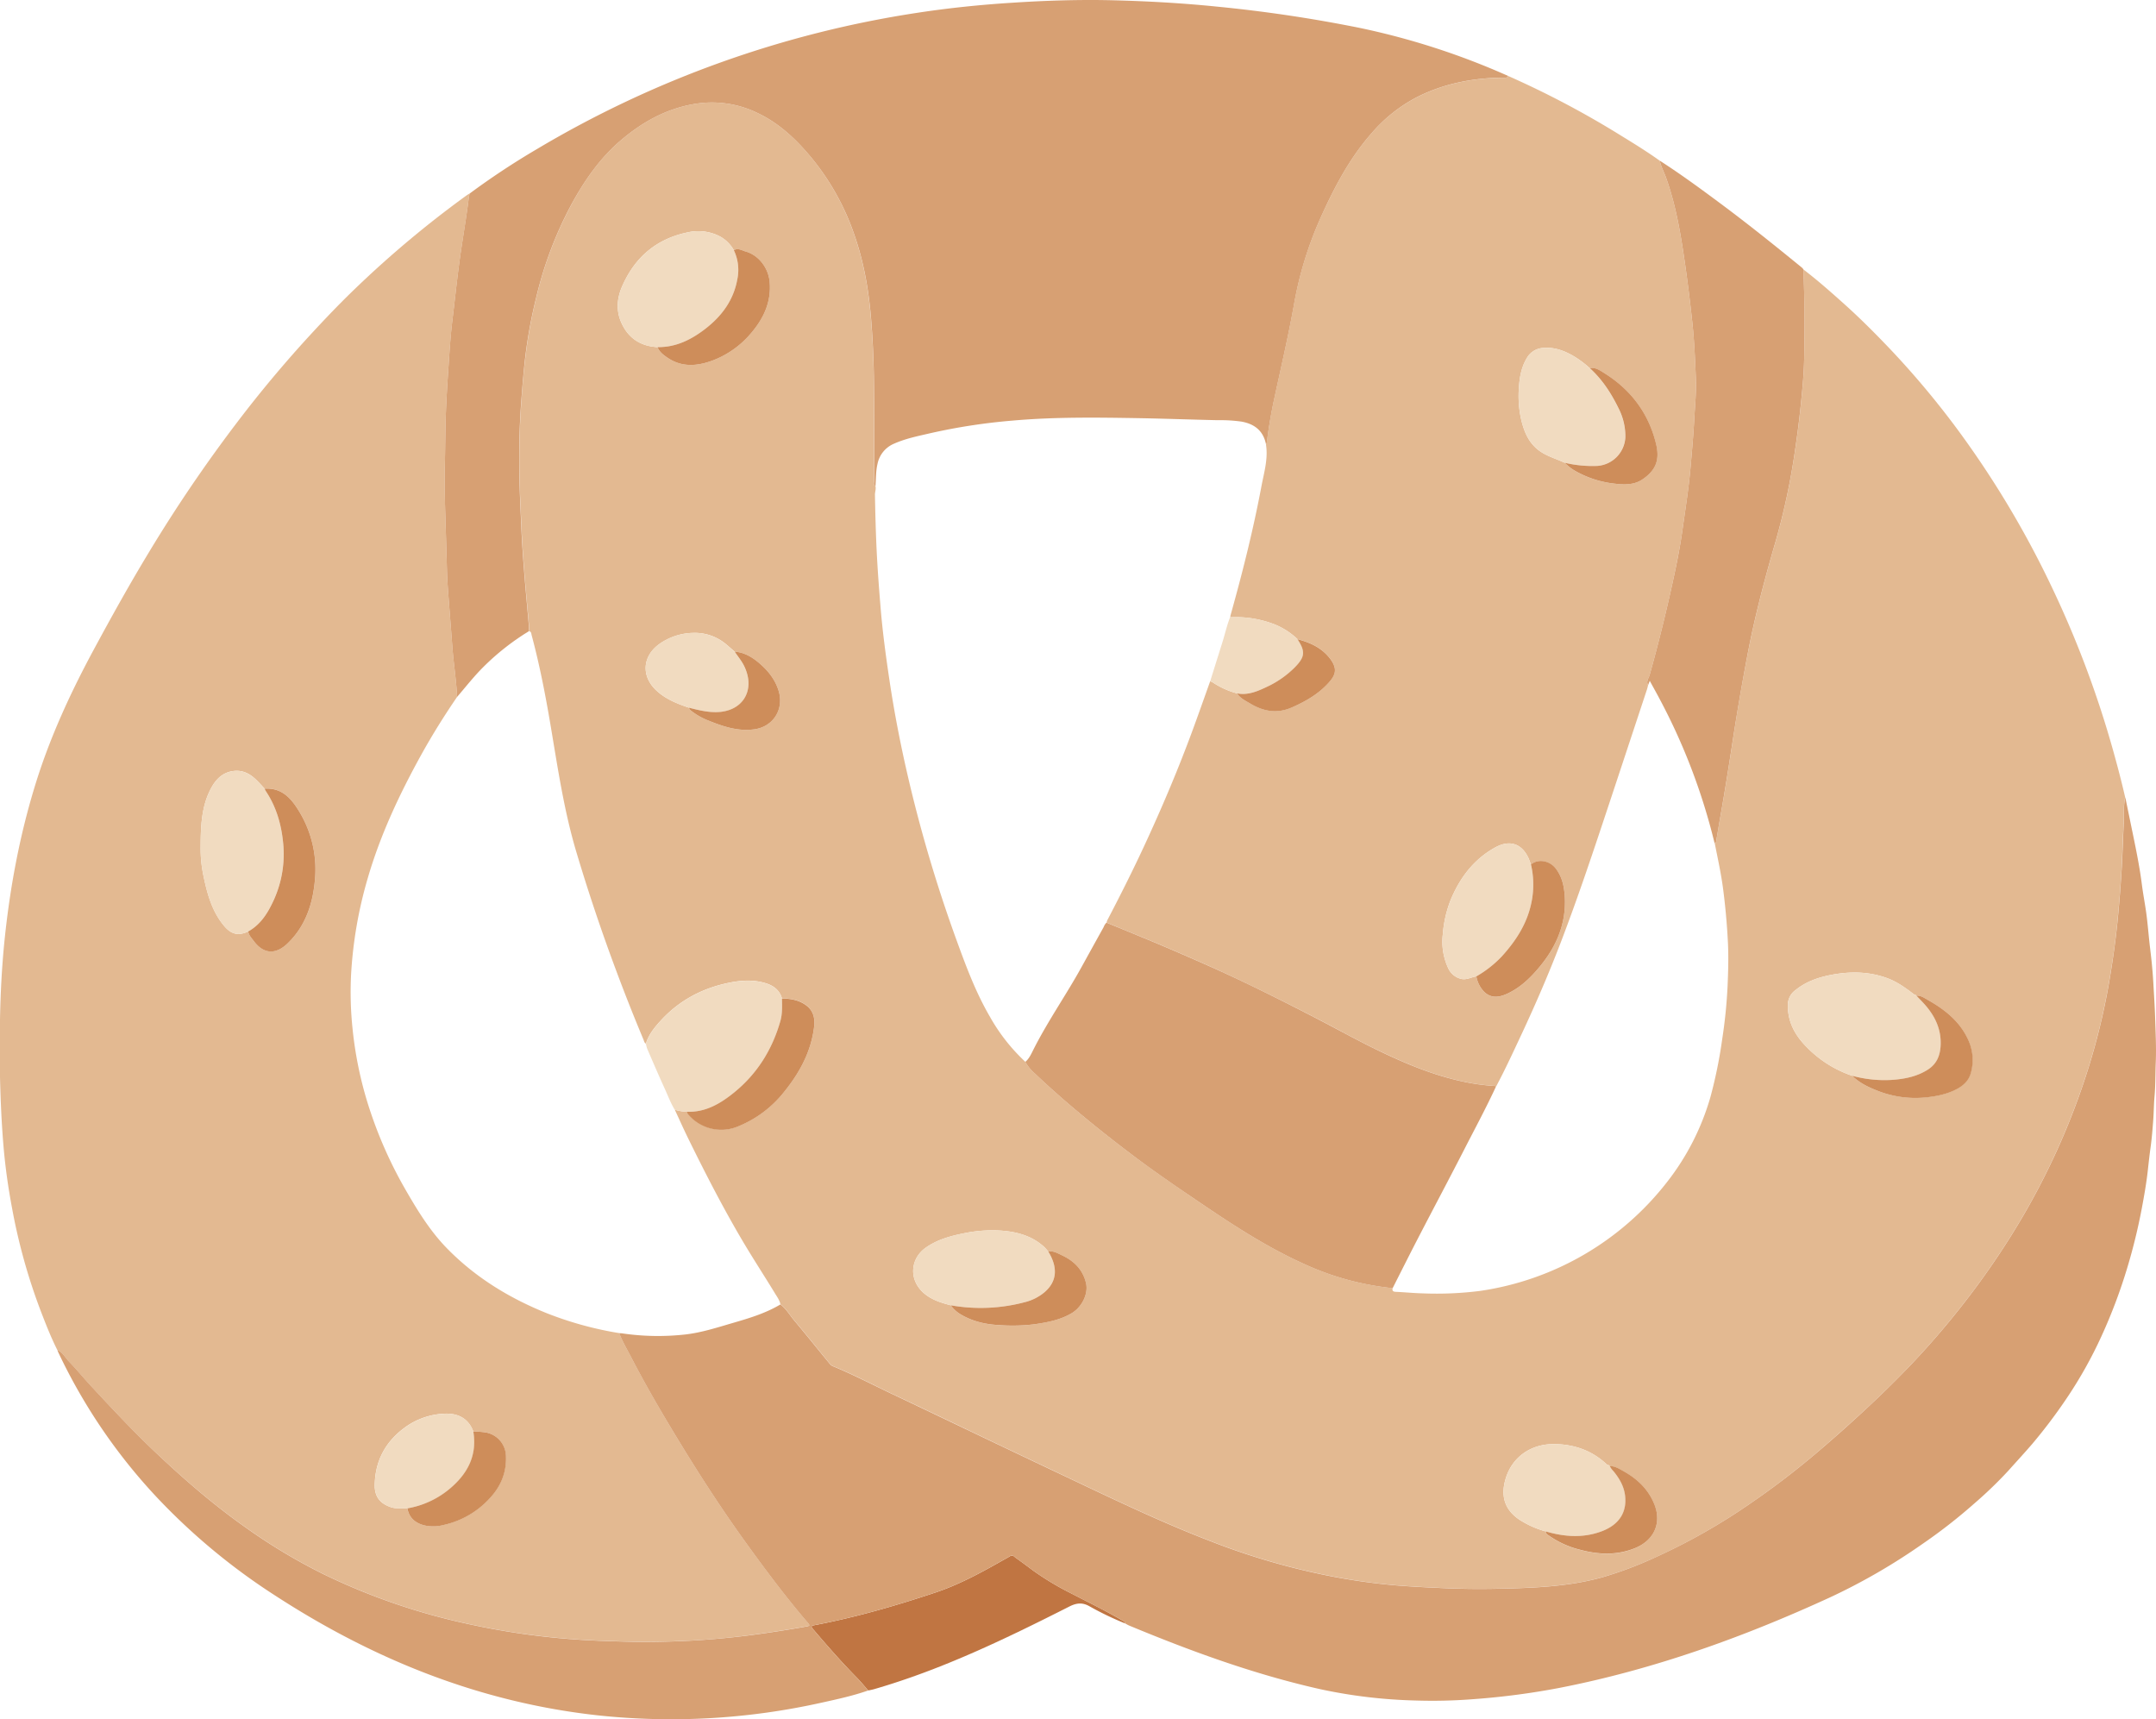 <svg xmlns="http://www.w3.org/2000/svg" viewBox="0 0.003 1080.051 861.145" style=""><g><g data-name="Слой 2"><g data-name="Слой 1"><path d="M903.39 134.94c7.11 5.43 13.8 11.34 20.45 17.31 7.92 7.1 15.43 14.63 22.76 22.32a432.67 432.67 0 0 1 39.88 48.68 479.49 479.49 0 0 1 42 72.15 508 508 0 0 1 30 80.18c2.22 7.9 4.3 15.83 6.14 23.83-1 4.12-.49 8.36-.74 12.53-.45 7.32-.62 14.65-1 22-.48 8.43-1.14 16.83-1.93 25.23-1 10.93-2.55 21.79-4.4 32.6a332.72 332.72 0 0 1-10.61 43.83 358.36 358.36 0 0 1-15.35 40.17 364.14 364.14 0 0 1-17.94 34.6 399.55 399.55 0 0 1-29.73 43.46q-12.09 15.41-25.53 29.59c-6.75 7.13-13.76 14-21 20.75q-13.29 12.4-27.15 24.18a404.21 404.21 0 0 1-33.12 25.17A301.22 301.22 0 0 1 830 779.7a189.89 189.89 0 0 1-27.51 10.36c-16.43 4.52-33.31 5.24-50.18 5.63-9.42.22-18.84.18-28.28-.23-8.6-.38-17.18-.78-25.76-1.51a311.52 311.52 0 0 1-31.63-4.53A348.29 348.29 0 0 1 607 772.1c-23.65-9.05-46.5-19.93-69.36-30.78q-18.39-8.73-36.79-17.46c-17.75-8.45-35.46-17-53.22-25.37-10.1-4.78-20-10-30.35-14.24a3.59 3.59 0 0 1-1.36-.93c-6.06-7.38-12-14.84-18.17-22.15-2.22-2.65-3.93-5.77-6.79-7.86-.45-2.26-1.89-4-3-5.93-5.45-8.92-11.18-17.68-16.47-26.69-9.63-16.39-18.31-33.29-26.68-50.35-2.35-4.79-4.52-9.67-6.77-14.51a21.68 21.68 0 0 0 6.29 1 1.56 1.56 0 0 0 .53 1.27 21.67 21.67 0 0 0 25 6A56.32 56.32 0 0 0 393 546.65c7.78-9.65 13.5-20.3 14.9-32.8.42-3.69-.44-7.43-3.59-10-3.63-2.91-8-3.76-12.57-3.74-1.23-4.25-4.28-6.48-8.35-7.7-5.95-1.78-11.95-1.42-17.87-.24-13.58 2.7-25.32 8.89-34.69 19.21-3.05 3.35-5.91 6.89-7.26 11.36-.83-.4-.91-1.27-1.21-2q-7.21-17.2-13.73-34.7-11.07-29.6-20.08-59.87c-6.21-21-9.29-42.6-12.95-64.1-2.51-14.76-5.38-29.44-9.27-43.91-.2-.76-.14-1.86-1.35-2 0-1 .09-2.09 0-3.12-.77-8.94-1.63-17.87-2.33-26.82-.59-7.45-1.11-14.91-1.43-22.38-.34-7.79-.73-15.6-.92-23.39-.29-12.6-.09-25.2.78-37.8.53-7.61 1.11-15.2 2-22.79a248 248 0 0 1 5.66-31.13 191.39 191.39 0 0 1 17.7-46.59c6.56-12.07 14.33-23.24 25.02-32.23 10.5-8.83 22.06-15.26 35.73-17.71a52.15 52.15 0 0 1 32.12 4.32c10.58 5 19 12.71 26.43 21.58a124 124 0 0 1 22.08 39.15c4.79 13.59 7.26 27.67 8.46 41.95q1.26 15.11 1.44 30.29c.24 17.11.07 34.22.11 51.34 0 .85-.56 2 .69 2.53.47 1.52-.24 3-.21 4.5.16 9.16.4 18.31.83 27.46.45 9.48 1.17 18.93 1.94 28.38 1 12.48 2.68 24.87 4.53 37.22 2.53 16.94 5.84 33.73 9.77 50.4a710.27 710.27 0 0 0 24 80.14c4.72 13 9.57 25.91 16.57 37.89a92.76 92.76 0 0 0 17.7 22.5 21.35 21.35 0 0 0 4.94 6c8.77 8.35 17.93 16.26 27.3 23.92 6.65 5.44 13.43 10.73 20.27 15.92 10 7.56 20.26 14.66 30.59 21.71 18.2 12.4 36.46 24.66 56.65 33.74a140 140 0 0 0 44.25 12.06c-.34 1.37.22 1.8 1.59 1.86 4.54.2 9.07.66 13.61.77a172.75 172.75 0 0 0 28.66-1.24A145.17 145.17 0 0 0 835.16 592a124.92 124.92 0 0 0 21.78-42.86 235.14 235.14 0 0 0 5.79-28.55 253.17 253.17 0 0 0 2.7-26.62c.31-7.32.54-14.65.17-22-.45-8.85-1.23-17.64-2.37-26.42-1-7.75-2.68-15.37-4.2-23a1.69 1.69 0 0 0 .74-1.42c.65-3.91 1.28-7.82 2-11.73 2.44-13.74 4.59-27.53 6.71-41.33s4.58-27.87 7.27-41.72c3.63-18.74 8.54-37.17 13.88-55.51a345.2 345.2 0 0 0 9.5-44.47c1.19-7.84 2.22-15.7 3-23.6.77-7.6 1.52-15.2 1.67-22.81.3-14.96.27-30.02-.41-45.02zm-96.94 599.44l-.59-.51a1.82 1.82 0 0 1-1.24-.64c-7.31-6.75-16-9.77-25.88-9.91-11.25-.17-21.31 6-24.65 17.89-2.35 8.35-.19 15.08 7 19.93a47.3 47.3 0 0 0 13.22 5.91c0 1.23 1 1.72 1.84 2.32a46.1 46.1 0 0 0 15.16 6.86c9.26 2.53 18.54 3 27.62-.7 9.28-3.74 13.7-12.27 9.81-22-3-7.64-8.66-12.85-15.68-16.72-2.06-1.14-4.12-2.49-6.66-2.39zm153.6-235.65l-.63-.51c-.53 0-.85-.35-1.24-.64-3.92-3-8-5.87-12.66-7.6-9.4-3.47-19-3.51-28.69-1.58-6.33 1.26-12.3 3.41-17.37 7.52a9.13 9.13 0 0 0-3.83 7.28c-.18 8.54 3.59 15.33 9.25 21.07a57.39 57.39 0 0 0 23 14.57c3.44 3.46 7.76 5.56 12.18 7.3a51.51 51.51 0 0 0 24.07 3.54c5.63-.54 11-1.57 16-4.21 3.42-1.8 6.1-4.35 7.13-8.27a24.07 24.07 0 0 0-1.65-17c-4.14-8.77-11.41-14.51-19.61-19.2-1.83-1-3.62-2.44-6-2.28zM345.16 354.48c.22 1 1 1.55 1.83 2.11a34.43 34.43 0 0 0 7.29 4.1c7.55 3.07 15.18 5.76 23.57 4.62 9.57-1.3 15-10.14 12.18-19.37-1.87-6-5.71-10.52-10.36-14.35-3.32-2.72-7.12-4.87-11.62-5.18-1.39-1.2-2.76-2.41-4.17-3.59a24.26 24.26 0 0 0-16.31-5.82 30.38 30.38 0 0 0-17.05 5.43c-8.47 5.93-9.5 15.67-2.22 22.94 4.7 4.63 10.7 7.03 16.86 9.11zM476.28 653.8a16.74 16.74 0 0 0 5.29 4.76c5.93 3.45 12.46 4.86 19.19 5.18a90.07 90.07 0 0 0 17.68-.46c6.37-1 12.69-2.12 18.39-5.5 5.2-3.09 8.47-9.81 7.18-15.14-1.63-6.79-5.93-10.93-11.8-13.76-2.18-1-4.41-2.48-7.09-2a27.28 27.28 0 0 0-1.87-2.14c-6.36-5.9-14.21-7.89-22.56-8.39a69.51 69.51 0 0 0-18 1.43c-6.65 1.33-13.15 3.12-18.84 7.1-7.64 5.34-8.58 15.33-2 21.94 4 3.99 9.15 5.6 14.43 6.98zM367.62 125.35a17.87 17.87 0 0 0-6.8-6.84 23.57 23.57 0 0 0-16.42-2.1c-15.76 3.28-26.6 12.7-32.87 27.34-2.44 5.71-2.92 11.8-.36 17.65 3.43 7.86 9.58 12 18.22 12.47.89 2.35 2.84 3.83 4.75 5.16 7.25 5 15 4.44 22.8 1.55a46.62 46.62 0 0 0 19.45-13.9c6.24-7.36 10.15-15.69 9.12-25.76-.7-6.8-5.44-13.11-12-14.95-1.83-.52-3.78-1.91-5.89-.62z" fill="#e3b991"></path><path d="M0 539.53v-28.85c.22-12.37.85-24.73 2-37 2.71-27.91 7.76-55.37 16.17-82.19 7.23-23 17.31-44.79 28.74-66 8.81-16.32 17.8-32.52 27.4-48.38a728.84 728.84 0 0 1 50.21-73q14.35-18.28 30.05-35.44c7.47-8.12 15.06-16.12 23-23.76A523.47 523.47 0 0 1 234 97.68a12.87 12.87 0 0 1 1.24-.72c-.14.77-.33 1.55-.42 2.33-1.4 11.49-3.51 22.88-5 34.37-1.13 8.81-2.08 17.64-3.15 26.46-.92 7.64-1.43 15.34-1.95 23-.59 8.65-1.15 17.3-1.42 26-.25 8-.24 16-.45 23.92-.22 8.29 0 16.59.25 24.88s.5 16.75.74 25.12c.09 3.32.18 6.68.42 10 .59 8.16 1.23 16.31 1.87 24.47.33 4.28.61 8.56 1.07 12.82.67 6.23 1.47 12.45 1.81 18.71-6.41 9.36-12.43 19-17.92 28.9-10.92 19.77-20.5 40.09-26.84 61.84a213 213 0 0 0-8.39 48.66 175.22 175.22 0 0 0 .75 26.8 191.56 191.56 0 0 0 7.61 37.42 214.61 214.61 0 0 0 19.72 44.61c5.74 9.9 11.79 19.59 19.82 27.85 14.16 14.55 31.08 24.92 49.8 32.51a175.33 175.33 0 0 0 36.6 10.1c1.72 4.31 4.07 8.3 6.2 12.41 6.26 12 13 23.79 20 35.42 11.54 19.21 23.6 38.08 36.69 56.28 10.09 14 20.42 27.87 31.69 41 1.09 1.27.87 1.49-.7 1.78-9.39 1.7-18.81 3.13-28.27 4.39q-17.77 2.34-35.65 3c-7.78.32-15.59.46-23.41.28-10.92-.26-21.82-.58-32.72-1.49-7.78-.65-15.53-1.51-23.23-2.64q-13.68-2-27.2-5a319.48 319.48 0 0 1-71.48-24.73 285.43 285.43 0 0 1-38-22.68c-16.66-11.63-31.95-24.87-46.66-38.75-11-10.44-21.4-21.54-31.74-32.66-3.8-4.08-7.31-8.44-11.21-12.43-1.85-1.9-3-4.54-5.7-5.62-3.1-6.13-5.61-12.51-8.08-18.9A292.6 292.6 0 0 1 6 604.92C4.13 595 2.71 585 1.82 574.88.8 563.11.29 551.33 0 539.53zm237.12 177.55c-2.42-6.62-7.68-9.23-14.17-9a36 36 0 0 0-20.24 7c-9.66 7.11-14.78 16.67-15 28.7-.09 5.89 2.68 9.36 8.23 11.18 2.66.87 5.38.3 8.07.52 1 4.88 4.12 7.47 8.83 8.6a20.64 20.64 0 0 0 9.45-.3 44.11 44.11 0 0 0 23-13.37c5.62-6 8.48-13 8.09-21.29a12.29 12.29 0 0 0-10.14-11.67 37.86 37.86 0 0 0-6.12-.37zM132.55 395c-1.65-1.72-3.21-3.55-5-5.14-3-2.69-6.46-4.21-10.66-3.66-5.48.71-8.81 4.23-11.21 8.73-4.79 9-5.1 19-5.17 28.82a66.72 66.72 0 0 0 1.23 14c1.81 8.87 4 17.57 9.64 24.91 3.43 4.46 6.87 6.74 13 3.89.32 1.9 1.63 3.28 2.7 4.72 4.94 6.66 11 7 17 1.25 9.12-8.81 12.76-20.1 13.72-32.22a55.69 55.69 0 0 0-7.69-33.46c-3.92-6.6-8.67-12.38-17.56-11.84z" fill="#e3b991"></path><path d="M755.52 38.05A460.55 460.55 0 0 1 812.17 68c6.52 4 13 8 19.26 12.48.72 3.13 2.26 6 3.32 8.94 5.08 14.33 7.44 29.25 9.58 44.2q2 14.15 3.49 28.36c1 9.19 1.34 18.4 1.73 27.61.28 6.75-.44 13.52-.8 20.28-.44 8.18-1.17 16.33-1.89 24.48-.93 10.54-2.6 21-4.07 31.41-1.22 8.64-3 17.22-4.82 25.74-3.42 15.62-7.24 31.14-11.56 46.54-.46 1.63-1.91 3.25-.8 5.17-.18.7-.32 1.4-.54 2.07q-9.32 28.19-18.65 56.34c-7.94 23.93-15.88 47.86-24.93 71.4-5.79 15.05-12.2 29.85-19 44.45-4.23 9-8.38 18.1-13.09 26.9-.45-.62-1.12-.49-1.75-.53a103.63 103.63 0 0 1-15.29-2.25c-14.51-3.16-28.1-8.84-41.41-15.23-11.45-5.49-22.51-11.74-33.8-17.52-17.7-9.06-35.49-17.93-53.69-26-10.14-4.48-20.3-8.89-30.54-13.1l-18.57-7.64a6 6 0 0 1 .34-1.14C562 447 569 433 575.53 418.63c7.73-16.92 14.93-34.06 21.4-51.51 3.18-8.59 6.21-17.25 9.31-25.88a8.45 8.45 0 0 1 1.27.56 40.9 40.9 0 0 0 12.21 5.51c1.59 2.56 4.31 3.7 6.73 5.14 6.49 3.85 13.21 5.09 20.51 1.95 6.38-2.73 12.37-6.08 17.23-11 4.53-4.54 6.47-7.82 2.09-13.56-4.08-5.37-9.93-8.05-16.31-9.71a36.93 36.93 0 0 0-10.82-7.13 54 54 0 0 0-22.82-3.81 4.94 4.94 0 0 1 .09-.95c6-21.38 11.41-42.9 15.51-64.74 1.29-6.85 3.39-13.62 2.27-20.73a5.69 5.69 0 0 0 .39-1.09q1.35-10.86 3.64-21.58c3.4-15.75 7.07-31.44 9.92-47.31a184.37 184.37 0 0 1 13-42.82c7-15.55 14.72-30.55 26.14-43.44a76.35 76.35 0 0 1 22.73-17.94c13.24-6.67 27.45-9.42 42.21-9.64 1.15-.07 2.5.48 3.29-.9zm-15.93 451a14.66 14.66 0 0 0 4.11 7.95c3.62 3.28 7.64 2.52 11.61.63 6.65-3.15 11.73-8.18 16.31-13.78 8.39-10.25 13.13-21.79 12.23-35.24-.32-4.81-1.39-9.43-4.37-13.43s-9-5.21-12.55-2.17c-.14-.36-.29-.73-.42-1.1-2.64-7.9-8.74-12.34-17.68-7.33-10.62 5.95-17.51 15.12-22.1 26.14a58.91 58.91 0 0 0-3.94 17.14 31.36 31.36 0 0 0 2.83 17.37 9.51 9.51 0 0 0 5.84 4.94c2.99.97 5.43-.72 8.13-1.12zm44.29-257.25a23.49 23.49 0 0 0 5.63 4.33 51.12 51.12 0 0 0 19.72 6.17c4.52.51 9.26.6 13.25-2 7.47-4.89 8.9-10.48 7.08-18-3.68-15.21-12.54-27.06-25.86-35.38-2.17-1.35-4.45-3-7.36-2.56a52.1 52.1 0 0 0-7-5.36c-4.89-3-10.06-5.19-16-4.73a10 10 0 0 0-8.06 4.44c-3 4.6-4 9.87-4.36 15.21a54.53 54.53 0 0 0 .9 15.23c1.65 7.55 4.45 14.23 11.81 18.19 3.31 1.79 6.87 2.88 10.25 4.46z" fill="#e3b991"></path><path d="M434.94 846.74c-1.95-2.2-3.8-4.5-5.87-6.59-7.67-7.78-14.84-16-21.92-24.31-1.11-1.29-.5-1.55.64-1.77 20.62-3.9 40.71-9.7 60.61-16.33 11.51-3.83 22.09-9.49 32.58-15.43 1.66-.94 3.36-1.83 5-2.84 1.37-.87 2.11.29 2.92.86 3 2.1 5.92 4.31 8.86 6.49a141.87 141.87 0 0 0 19.07 11.39c8.5 4.42 17.13 8.58 25.39 13.45.61.35 1.38.55 1.38 1.47a151.4 151.4 0 0 1-17.88-8.6c-3.56-2-6.49-1.64-10.06.17-31.61 16-63.48 31.44-97.68 41.35-.98.29-1.98.46-3.04.69z" fill="#c07542"></path><path d="M28.77 676.24c2.67 1.08 3.85 3.72 5.7 5.62 3.9 4 7.41 8.35 11.21 12.43C56 705.41 66.39 716.51 77.42 727c14.71 13.93 30 27.17 46.66 38.81a285.43 285.43 0 0 0 38 22.68 319.48 319.48 0 0 0 71.48 24.73q13.53 3 27.2 5c7.7 1.13 15.45 2 23.23 2.64 10.9.91 21.8 1.23 32.72 1.49 7.82.18 15.63 0 23.41-.28q17.86-.72 35.65-3c9.46-1.26 18.88-2.69 28.27-4.39 1.57-.29 1.79-.51.7-1.78-11.27-13.12-21.6-27-31.69-41-13.09-18.2-25.15-37.07-36.69-56.28-7-11.63-13.74-23.38-20-35.42-2.13-4.11-4.48-8.1-6.2-12.41.56 0 1.12 0 1.67.1a123.61 123.61 0 0 0 31.46.53c8.15-.93 15.86-3.45 23.65-5.72 8.28-2.41 16.53-4.86 24-9.32 2.86 2.09 4.57 5.21 6.79 7.86 6.14 7.31 12.11 14.77 18.17 22.15a3.59 3.59 0 0 0 1.36.93c10.34 4.27 20.25 9.46 30.35 14.24 17.76 8.41 35.47 16.92 53.22 25.37q18.38 8.75 36.79 17.46c22.86 10.85 45.71 21.73 69.36 30.78a348.29 348.29 0 0 0 59.62 17.32 311.52 311.52 0 0 0 31.63 4.51c8.58.73 17.16 1.13 25.76 1.51 9.44.41 18.86.45 28.28.23 16.87-.39 33.75-1.11 50.18-5.63A189.89 189.89 0 0 0 830 779.7a301.22 301.22 0 0 0 46.18-26.2 404.21 404.21 0 0 0 33.12-25.17q13.89-11.75 27.15-24.18c7.2-6.72 14.21-13.62 21-20.75q13.44-14.17 25.53-29.59a399.55 399.55 0 0 0 29.73-43.46 364.14 364.14 0 0 0 17.94-34.6 358.36 358.36 0 0 0 15.35-40.17 332.72 332.72 0 0 0 10.61-43.83c1.85-10.81 3.36-21.67 4.4-32.6.79-8.4 1.45-16.8 1.93-25.23.41-7.33.58-14.66 1-22 .25-4.17-.29-8.41.74-12.53q2.05 10 4.12 20c1.61 7.83 3.16 15.67 4.17 23.61.64 5 1.62 9.93 2.28 14.91.62 4.69 1 9.4 1.51 14.1.44 4.08 1 8.15 1.34 12.23.29 2.92.49 5.85.65 8.78.33 5.69.7 11.38.88 17.07.23 7.33.61 14.68.31 22-.24 5.7-.12 11.41-.63 17.13-.35 3.91-.36 7.92-.65 11.87-.34 4.46-.68 8.93-1.3 13.38-.56 4-1 8.09-1.45 12.14-.72 6.32-1.83 12.57-3 18.79a288.29 288.29 0 0 1-7.1 29.1 266.43 266.43 0 0 1-13.1 34.83 216.46 216.46 0 0 1-17.21 30.76 265 265 0 0 1-17.32 23c-4 4.67-8.14 9.12-12.21 13.68a208.46 208.46 0 0 1-17 16.36 268.06 268.06 0 0 1-25.9 20.2 305.25 305.25 0 0 1-46.26 26.75c-43.52 20-88.38 36.12-135.51 45.34a373.92 373.92 0 0 1-42.73 5.63 264 264 0 0 1-29.62.7A254.63 254.63 0 0 1 661 846c-32.82-7.41-64.3-18.9-95.31-31.77-.73-.31-1.41-.74-2.11-1.11 0-.92-.77-1.12-1.38-1.47-8.26-4.87-16.89-9-25.39-13.45a141.87 141.87 0 0 1-19.07-11.39c-2.94-2.18-5.86-4.39-8.86-6.49-.81-.57-1.55-1.73-2.92-.86-1.62 1-3.32 1.9-5 2.84-10.49 5.94-21.07 11.6-32.58 15.43-19.9 6.63-40 12.43-60.61 16.33-1.14.22-1.75.48-.64 1.77 7.08 8.31 14.25 16.53 21.92 24.31 2.07 2.09 3.92 4.39 5.87 6.59-7.61 2.68-15.49 4.38-23.35 6.11a345.82 345.82 0 0 1-111.71 6.39c-59-6.42-112.35-27.82-161.81-59.91A317.12 317.12 0 0 1 78.58 750a281.9 281.9 0 0 1-49.4-72.67c-.18-.33-.27-.72-.41-1.09z" fill="#d7a073"></path><path d="M755.52 38.05c-.79 1.38-2.14.83-3.25.85-14.76.22-29 3-42.21 9.64a76.35 76.35 0 0 0-22.73 17.94c-11.42 12.89-19.17 27.89-26.14 43.44a184.37 184.37 0 0 0-13 42.82c-2.85 15.87-6.52 31.56-9.92 47.31q-2.31 10.71-3.64 21.58a5.69 5.69 0 0 1-.39 1.09c-1.31-6.86-5.68-10.36-12.36-11.55a75.94 75.94 0 0 0-11.94-.7c-12.86-.28-25.72-.76-38.57-1-21.26-.36-42.52-.68-63.74 1.17A297.74 297.74 0 0 0 466 217c-6.14 1.43-12.34 2.65-18.14 5.24a13.93 13.93 0 0 0-8.28 10.17c-.85 3.63-.73 7.3-1 11-1.25-.56-.69-1.68-.69-2.53 0-17.12.13-34.23-.11-51.34q-.2-15.17-1.44-30.29c-1.2-14.28-3.67-28.36-8.46-41.95a124 124 0 0 0-22.14-39.2c-7.46-8.87-15.85-16.61-26.43-21.58a52.15 52.15 0 0 0-32.12-4.32c-13.67 2.45-25.23 8.88-35.73 17.71-10.69 9-18.45 20.16-25.08 32.27a191.39 191.39 0 0 0-17.7 46.59A248 248 0 0 0 263 179.9c-.85 7.59-1.43 15.18-2 22.79-.87 12.6-1.07 25.2-.78 37.8.19 7.79.58 15.6.92 23.39.32 7.47.84 14.93 1.43 22.38.7 8.95 1.56 17.88 2.33 26.82.09 1 0 2.08 0 3.12a122.44 122.44 0 0 0-22.67 17.8c-4.77 4.72-8.88 10-13.23 15.06-.34-6.26-1.14-12.48-1.81-18.71-.46-4.26-.74-8.54-1.07-12.82-.64-8.16-1.28-16.31-1.87-24.47-.24-3.33-.33-6.69-.42-10-.24-8.37-.47-16.75-.74-25.12s-.47-16.59-.25-24.88c.21-8 .2-16 .45-23.92.27-8.66.83-17.31 1.42-26 .52-7.68 1-15.38 1.95-23 1.07-8.82 2-17.65 3.15-26.46 1.47-11.49 3.58-22.88 5-34.37.09-.78.28-1.56.42-2.33A379.8 379.8 0 0 1 269 74.66 526.93 526.93 0 0 1 459.69 6.39c15.62-2.38 31.34-4 47.12-5C524 .26 541.14-.29 558.31.16s34.13 1.42 51.15 3.14a712.09 712.09 0 0 1 71.22 10.58 367.11 367.11 0 0 1 74.84 24.17z" fill="#d7a073"></path><path d="M825.61 343.19c-1.11-1.92.34-3.54.8-5.17 4.32-15.4 8.14-30.92 11.56-46.54 1.86-8.52 3.6-17.1 4.82-25.74 1.47-10.45 3.14-20.87 4.07-31.41.72-8.15 1.45-16.3 1.89-24.48.36-6.76 1.08-13.53.8-20.28-.39-9.21-.76-18.42-1.73-27.61q-1.5-14.22-3.49-28.36c-2.14-14.95-4.5-29.87-9.58-44.2-1.06-3-2.6-5.81-3.32-8.94 10.56 6.78 20.67 14.21 30.73 21.69 13.85 10.3 27.29 21.11 40.63 32a4.85 4.85 0 0 1 .6.74c.68 15 .71 30 .4 45-.15 7.61-.9 15.21-1.67 22.81-.8 7.9-1.83 15.76-3 23.6a345.2 345.2 0 0 1-9.5 44.47c-5.34 18.34-10.25 36.77-13.88 55.51q-4 20.77-7.27 41.72c-2.12 13.8-4.27 27.59-6.71 41.33-.69 3.91-1.32 7.82-2 11.73a1.69 1.69 0 0 1-.74 1.42c-.1-.3-.22-.6-.29-.91a307.19 307.19 0 0 0-27-70.83c-1.65-3.16-3.41-6.27-5.28-9.71z" fill="#d7a073"></path><path d="M749.36 544.35c-4.81 10.42-10.27 20.53-15.5 30.74-7.68 15-15.58 29.83-23.32 44.77-4.36 8.42-8.6 16.9-12.89 25.36a140 140 0 0 1-44.25-12.06c-20.19-9.08-38.45-21.34-56.65-33.74-10.33-7-20.62-14.15-30.59-21.71-6.84-5.19-13.62-10.48-20.27-15.92-9.37-7.66-18.53-15.57-27.3-23.92a21.35 21.35 0 0 1-4.94-6c2-1.71 3-4.1 4.14-6.34 7.22-14.26 16.41-27.35 24.11-41.33q5.48-9.94 11-19.88a5.91 5.91 0 0 1 1.4-2.19l18.57 7.64c10.24 4.21 20.4 8.62 30.54 13.1 18.2 8 36 16.91 53.69 26 11.29 5.78 22.35 12 33.8 17.52 13.31 6.39 26.9 12.07 41.41 15.23a103.63 103.63 0 0 0 15.29 2.25c.64-.01 1.31-.14 1.76.48z" fill="#d7a073"></path><path d="M927.88 538.84a57.39 57.39 0 0 1-23-14.57c-5.66-5.74-9.43-12.53-9.25-21.07a9.13 9.13 0 0 1 3.83-7.28c5.07-4.11 11-6.26 17.37-7.52 9.7-1.93 19.29-1.89 28.69 1.58 4.7 1.73 8.74 4.57 12.66 7.6.39.29.71.65 1.24.64l.63.51c1.32 1.38 2.66 2.74 3.94 4.15 5.51 6.11 8.78 13 8.15 21.5-.36 4.86-2.17 8.72-6.38 11.4-5.56 3.55-11.79 4.71-18.2 5.15a61.21 61.21 0 0 1-19.68-2.09z" fill="#f1dbc0"></path><path d="M338 555.83c-2.07-3.39-3.43-7.12-5.08-10.71-3-6.56-5.84-13.2-8.71-19.82a15.91 15.91 0 0 1-.64-2.51c1.35-4.47 4.21-8 7.26-11.36 9.37-10.32 21.11-16.51 34.69-19.21 5.92-1.18 11.92-1.54 17.87.24 4.07 1.22 7.12 3.45 8.35 7.7.09 3.82.25 7.63-.83 11.39-4.09 14.29-11.67 26.38-23.22 35.73-6.76 5.47-14.17 9.88-23.4 9.58a21.68 21.68 0 0 1-6.29-1.03z" fill="#f1dbc0"></path><path d="M329.39 173.87c-8.64-.42-14.79-4.61-18.22-12.47-2.56-5.85-2.08-11.94.36-17.65 6.27-14.64 17.11-24.06 32.87-27.34a23.57 23.57 0 0 1 16.42 2.1 17.87 17.87 0 0 1 6.8 6.84 22.77 22.77 0 0 1 1.75 14.48c-1.85 10.44-7.71 18.4-15.91 24.77-7.08 5.5-14.81 9.4-24.07 9.27z" fill="#f1dbc0"></path><path d="M476.28 653.8c-5.27-1.38-10.43-3-14.43-7-6.6-6.61-5.66-16.6 2-21.94 5.69-4 12.19-5.77 18.84-7.1a69.51 69.51 0 0 1 18-1.43c8.35.5 16.2 2.49 22.56 8.39a27.28 27.28 0 0 1 1.87 2.14c5 8.13 4.34 15.06-1.92 20.41a24.57 24.57 0 0 1-10 5 85.94 85.94 0 0 1-36.92 1.53z" fill="#f1dbc0"></path><path d="M774.33 767.05a47.3 47.3 0 0 1-13.22-5.91c-7.21-4.85-9.37-11.58-7-19.93 3.34-11.88 13.4-18.06 24.65-17.89 9.84.14 18.57 3.16 25.88 9.91a1.82 1.82 0 0 0 1.24.64l.59.51a9.5 9.5 0 0 0 1.82 2.49c3 3.69 5.39 7.72 5.88 12.57 1 9.59-4.58 14.86-11.7 17.55-9.37 3.5-18.77 2.82-28.14.06z" fill="#f1dbc0"></path><path d="M345.16 354.48C339 352.4 333 350 328.3 345.32c-7.28-7.27-6.25-17 2.22-22.94a30.38 30.38 0 0 1 17.05-5.38 24.26 24.26 0 0 1 16.31 5.87c1.41 1.18 2.78 2.39 4.17 3.59 1.61 2.45 3.54 4.68 4.82 7.37 5.79 12.12-1 22.91-14.36 22.92-4.59-.04-8.96-1.16-13.35-2.27z" fill="#f1dbc0"></path><path d="M124.36 466.56c-6.09 2.85-9.53.57-13-3.89-5.66-7.34-7.83-16-9.64-24.91a66.72 66.72 0 0 1-1.23-14c.07-9.84.38-19.8 5.17-28.82 2.4-4.5 5.73-8 11.21-8.73 4.2-.55 7.65 1 10.66 3.66 1.77 1.59 3.33 3.42 5 5.14a13.85 13.85 0 0 0 .66 1.27c5.6 8.4 8.06 17.85 8.8 27.74a55.67 55.67 0 0 1-5.81 28.75c-2.7 5.63-6.18 10.64-11.82 13.79z" fill="#f1dbc0"></path><path d="M204.06 755.51c-2.69-.22-5.41.35-8.07-.52-5.55-1.82-8.32-5.29-8.23-11.18.17-12 5.29-21.59 15-28.7a36 36 0 0 1 20.24-7c6.49-.25 11.75 2.36 14.17 9 2 11.76-2.74 20.86-11.44 28.28a44.69 44.69 0 0 1-21.67 10.12z" fill="#f1dbc0"></path><path d="M783.88 231.8c-3.38-1.58-6.94-2.67-10.26-4.46-7.36-4-10.16-10.64-11.81-18.19a54.53 54.53 0 0 1-.9-15.23c.34-5.34 1.32-10.61 4.36-15.21a10 10 0 0 1 8.06-4.44c5.93-.46 11.1 1.7 16 4.73a52.1 52.1 0 0 1 7 5.36c6.24 5.66 10.74 12.58 14.4 20.08a30.75 30.75 0 0 1 3.45 14.5 15.16 15.16 0 0 1-14 14.43 60.29 60.29 0 0 1-16.3-1.57z" fill="#f1dbc0"></path><path d="M739.59 489.05c-2.7.4-5.14 2.09-8.13 1.12a9.51 9.51 0 0 1-5.84-4.94 31.36 31.36 0 0 1-2.83-17.37 58.91 58.91 0 0 1 3.94-17.14c4.59-11 11.48-20.19 22.1-26.14 8.94-5 15-.57 17.68 7.33.13.37.28.74.42 1.1a44.2 44.2 0 0 1 .4 18.25c-2 10.9-7.74 19.77-15 27.81a56 56 0 0 1-12.74 9.98z" fill="#f1dbc0"></path><path d="M606.24 341.24c2-6.38 4-12.78 6-19.15 1.39-4.3 2.31-8.75 4-12.95a54 54 0 0 1 22.91 3.86 36.93 36.93 0 0 1 10.85 7.17c4.09 6.19 3.78 8.91-1.46 14.22a49 49 0 0 1-14.31 9.85c-4.54 2.14-9.23 4-14.48 3.07a40.9 40.9 0 0 1-12.21-5.51 8.45 8.45 0 0 0-1.3-.56z" fill="#f1dbc0"></path><path d="M344.27 556.86c9.23.3 16.64-4.11 23.4-9.58 11.55-9.35 19.13-21.44 23.22-35.73 1.08-3.76.92-7.57.83-11.39 4.57 0 8.94.83 12.57 3.74 3.15 2.52 4 6.26 3.59 10-1.4 12.5-7.12 23.15-14.9 32.8a56.32 56.32 0 0 1-23.22 17.5 21.67 21.67 0 0 1-25-6 1.56 1.56 0 0 1-.49-1.34z" fill="#ce8d5a"></path><path d="M329.39 173.87c9.26.13 17-3.77 24.07-9.27 8.2-6.37 14.06-14.33 15.91-24.77a22.77 22.77 0 0 0-1.75-14.48c2.11-1.29 4.06.1 5.91.62 6.54 1.84 11.28 8.15 12 14.95 1 10.07-2.88 18.4-9.12 25.76a46.62 46.62 0 0 1-19.45 13.9c-7.81 2.89-15.55 3.49-22.8-1.55-1.93-1.33-3.88-2.81-4.77-5.16z" fill="#ce8d5a"></path><path d="M927.88 538.84a61.21 61.21 0 0 0 19.65 2.08c6.41-.44 12.64-1.6 18.2-5.15 4.21-2.68 6-6.54 6.38-11.4.63-8.47-2.64-15.39-8.15-21.5-1.28-1.41-2.62-2.77-3.94-4.15 2.33-.16 4.12 1.24 6 2.28 8.23 4.69 15.5 10.43 19.69 19.25a24.07 24.07 0 0 1 1.65 17c-1 3.92-3.71 6.47-7.13 8.27-5 2.64-10.42 3.67-16 4.21a51.51 51.51 0 0 1-24.07-3.54c-4.52-1.79-8.84-3.89-12.28-7.35z" fill="#ce8d5a"></path><path d="M476.28 653.8a85.94 85.94 0 0 0 36.94-1.52 24.57 24.57 0 0 0 10-5c6.26-5.35 6.88-12.28 1.92-20.41 2.68-.47 4.91 1 7.09 2 5.87 2.83 10.17 7 11.8 13.76 1.29 5.33-2 12.05-7.18 15.14-5.7 3.38-12 4.54-18.39 5.5a90.07 90.07 0 0 1-17.68.46c-6.73-.32-13.26-1.73-19.19-5.18a16.74 16.74 0 0 1-5.31-4.75z" fill="#ce8d5a"></path><path d="M774.33 767.05c9.37 2.76 18.77 3.44 28.09-.07 7.12-2.69 12.68-8 11.7-17.55-.49-4.85-2.86-8.88-5.88-12.57a9.5 9.5 0 0 1-1.82-2.49c2.54-.1 4.6 1.25 6.66 2.39 7 3.87 12.64 9.08 15.68 16.72 3.89 9.78-.53 18.31-9.81 22-9.08 3.67-18.36 3.23-27.62.7a46.1 46.1 0 0 1-15.16-6.86c-.82-.55-1.82-1.04-1.84-2.27z" fill="#ce8d5a"></path><path d="M345.16 354.48c4.39 1.11 8.76 2.23 13.35 2.22 13.39 0 20.15-10.8 14.36-22.92-1.28-2.69-3.21-4.92-4.82-7.37 4.5.31 8.3 2.46 11.62 5.18 4.65 3.83 8.49 8.34 10.36 14.35 2.86 9.23-2.61 18.07-12.18 19.37-8.39 1.14-16-1.55-23.57-4.62a34.43 34.43 0 0 1-7.29-4.1c-.78-.59-1.61-1.07-1.83-2.11z" fill="#ce8d5a"></path><path d="M124.36 466.56c5.62-3.15 9.12-8.16 11.84-13.76a55.67 55.67 0 0 0 5.8-28.75c-.74-9.89-3.2-19.34-8.8-27.74a13.85 13.85 0 0 1-.66-1.27c8.89-.58 13.64 5.2 17.57 11.81a55.69 55.69 0 0 1 7.69 33.46c-1 12.12-4.6 23.41-13.72 32.22-6 5.78-12.09 5.41-17-1.25-1.08-1.44-2.4-2.82-2.72-4.72z" fill="#ce8d5a"></path><path d="M204.06 755.51a44.69 44.69 0 0 0 21.62-10.15c8.7-7.42 13.4-16.52 11.44-28.28a37.86 37.86 0 0 1 6.19.4 12.29 12.29 0 0 1 10.14 11.67c.39 8.26-2.47 15.28-8.09 21.29a44.11 44.11 0 0 1-23 13.37 20.64 20.64 0 0 1-9.45.3c-4.73-1.11-7.91-3.72-8.85-8.6z" fill="#ce8d5a"></path><path d="M739.59 489.05a56 56 0 0 0 12.74-10c7.26-8 13-16.91 15-27.81a44.2 44.2 0 0 0-.4-18.25c3.51-3 9.47-2 12.55 2.17s4 8.62 4.37 13.43c.9 13.45-3.84 25-12.23 35.24-4.58 5.6-9.66 10.63-16.31 13.78-4 1.89-8 2.65-11.61-.63a14.66 14.66 0 0 1-4.11-7.93z" fill="#ce8d5a"></path><path d="M783.88 231.8a60.29 60.29 0 0 0 16.35 1.57 15.16 15.16 0 0 0 14-14.43 30.75 30.75 0 0 0-3.45-14.5c-3.66-7.5-8.16-14.42-14.4-20.08 2.91-.48 5.19 1.21 7.36 2.56 13.32 8.32 22.18 20.17 25.86 35.38 1.82 7.51.39 13.1-7.08 18-4 2.61-8.73 2.52-13.25 2a51.12 51.12 0 0 1-19.72-6.17 23.49 23.49 0 0 1-5.67-4.33z" fill="#ce8d5a"></path><path d="M619.72 347.31c5.25 1 9.94-.93 14.48-3.07a49 49 0 0 0 14.31-9.85c5.24-5.31 5.55-8 1.46-14.22 6.38 1.66 12.23 4.34 16.31 9.71 4.38 5.74 2.44 9-2.09 13.56-4.86 4.88-10.85 8.23-17.23 11-7.3 3.14-14 1.9-20.51-1.95-2.45-1.49-5.14-2.62-6.73-5.18z" fill="#ce8d5a"></path></g></g></g></svg>